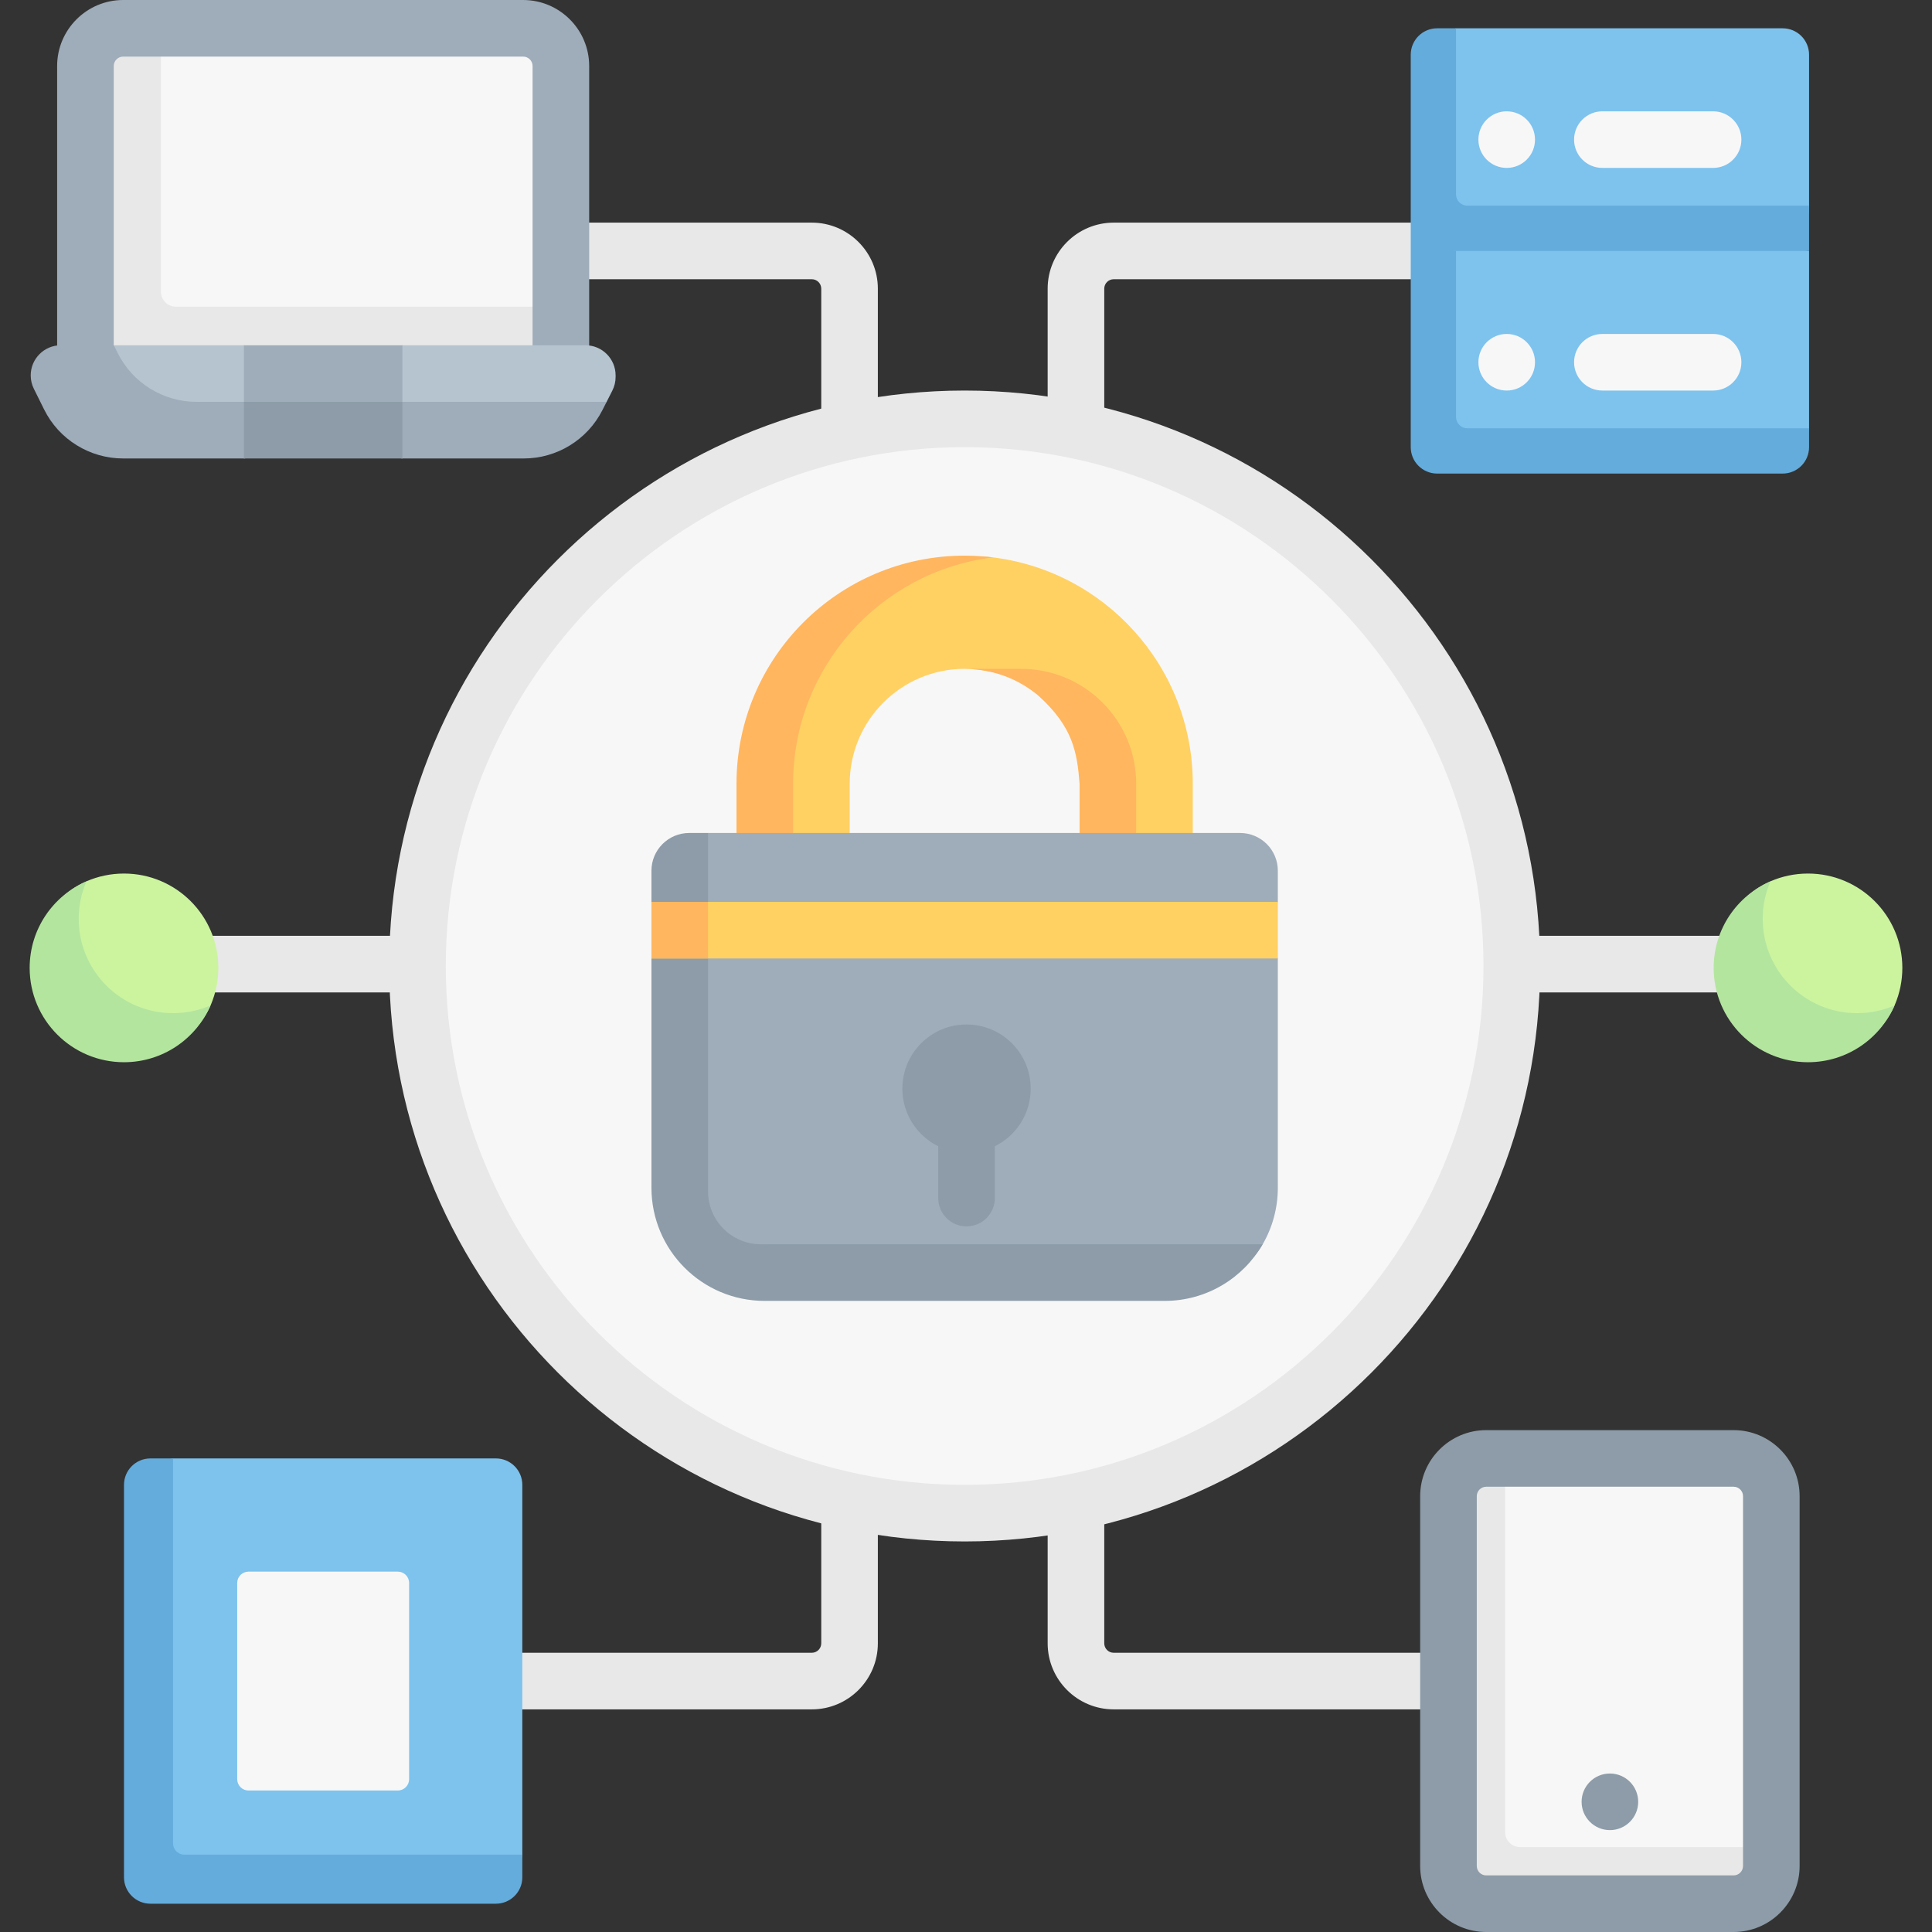 <svg id="Capa_1" enable-background="new 0 0 512 512" height="512" viewBox="0 0 512 512" width="512" xmlns="http://www.w3.org/2000/svg"><rect x="0" y="0" width="512" height="512" fill="#333333" stroke="none"/><g><circle cx="255.64" cy="256" fill="#f8f7f7" r="145"/><g><g><path d="m255.64 408.5c-84.089 0-152.5-68.411-152.5-152.5s68.411-152.5 152.5-152.5 152.5 68.411 152.5 152.5-68.411 152.5-152.5 152.5zm0-290c-75.818 0-137.5 61.683-137.5 137.5s61.682 137.5 137.5 137.5 137.5-61.683 137.5-137.5-61.682-137.5-137.5-137.5z" fill="#e8e8e8"/></g><g><path d="m215.14 453h-92.2c-4.142 0-7.5-3.357-7.5-7.5s3.358-7.5 7.5-7.5h92.2c1.378 0 2.5-1.121 2.5-2.5v-33c0-4.143 3.358-7.5 7.5-7.5s7.5 3.357 7.5 7.5v33c0 9.649-7.851 17.5-17.5 17.5z" fill="#e8e8e8"/></g><g><path d="m399.294 453h-104.154c-9.649 0-17.5-7.851-17.5-17.5v-33c0-4.143 3.358-7.5 7.5-7.5s7.5 3.357 7.5 7.5v33c0 1.379 1.122 2.5 2.5 2.5h104.154c4.142 0 7.5 3.357 7.5 7.5s-3.358 7.5-7.5 7.5z" fill="#e8e8e8"/></g><g><path d="m225.14 117c-4.142 0-7.5-3.357-7.5-7.5v-33c0-1.379-1.122-2.5-2.5-2.5h-81.362c-4.142 0-7.5-3.357-7.5-7.5s3.358-7.5 7.5-7.5h81.362c9.649 0 17.5 7.851 17.5 17.5v33c0 4.143-3.358 7.5-7.5 7.5z" fill="#e8e8e8"/></g><g><path d="m285.14 117c-4.142 0-7.5-3.357-7.5-7.5v-33c0-9.649 7.851-17.5 17.5-17.5h99c4.142 0 7.5 3.357 7.5 7.5s-3.358 7.5-7.5 7.5h-99c-1.378 0-2.5 1.121-2.5 2.5v33c0 4.143-3.358 7.5-7.5 7.5z" fill="#e8e8e8"/></g><g><path d="m109.14 263h-64.537c-4.142 0-7.5-3.357-7.5-7.5s3.358-7.5 7.5-7.5h64.537c4.142 0 7.5 3.357 7.5 7.5s-3.358 7.5-7.5 7.5z" fill="#e8e8e8"/></g><g><path d="m469.419 263h-67.279c-4.142 0-7.5-3.357-7.5-7.5s3.358-7.5 7.5-7.5h67.279c4.142 0 7.5 3.357 7.5 7.5s-3.358 7.5-7.5 7.5z" fill="#e8e8e8"/></g></g><path d="m148.64 101.275v-83.775c0-5.523-4.477-10-10-10h-106c-5.523 0-10 4.477-10 10v83.775z" fill="#f8f7f7"/><path d="m148.64 81.28v20h-126v-83.78c0-5.523 4.477-10 10-10h10v69.78c0 2.209 1.791 4 4 4z" fill="#e8e8e8"/><g><path d="m148.64 108.775h-126c-4.142 0-7.5-3.357-7.5-7.5v-83.775c0-9.649 7.851-17.5 17.5-17.5h106c9.649 0 17.5 7.851 17.5 17.5v83.775c0 4.143-3.358 7.5-7.5 7.5zm-118.5-15h111v-76.275c0-1.379-1.122-2.5-2.5-2.5h-106c-1.378 0-2.5 1.121-2.5 2.5z" fill="#9facba"/></g><path d="m158.638 107.703c-3.987 7.851-12.046 12.797-20.851 12.797h-.148-104c-8.882 0-16.998-5.032-20.947-12.988l-2.721-5.482c-.547-1.103-.268-.404-.268-1.635 0-4.408 3.573-7.981 7.981-7.981l12.486-.914h34.47l21.746 2.839 20.254-2.839h48.519c4.408 0 7.981 3.573 7.981 7.981v.416c0 1.256-.296 2.494-.865 3.614l-1.517 2.988z" fill="#b6c4cf"/><path d="m160.76 106.5-1.12 2.2c-3.99 7.85-12.05 12.8-20.85 12.8h-32.15l-22.19-1.95-19.81 1.95h-32c-4.44 0-8.69-1.26-12.32-3.51-3.64-2.25-6.66-5.5-8.63-9.48l-2.72-5.48c-.55-1.1-.83-2.32-.83-3.55 0-2.2.89-4.2 2.34-5.64 1.44-1.45 3.44-2.34 5.64-2.34h14.05l1 2.01c1.97 3.98 4.99 7.23 8.62 9.48s7.88 3.51 12.32 3.51z" fill="#9facba"/><path d="m106.64 91.5v30l-19.872-3-22.128 3v-30z" fill="#9facba"/><path d="m64.64 106.5h42v15h-42z" fill="#8d9ca8"/><g><path d="m479.42 14.5v40l-1 12h-103.56v-51c0-3.87 3.13-7 7-7l4-1h86.56c3.87 0 7 3.13 7 7z" fill="#7dc3ee"/><path d="m479.42 54.5v12l-58.964 3.839-46.596-3.839v-52c0-3.866 3.134-7 7-7h5v44c0 1.657 1.343 3 3 3z" fill="#64acdc"/><path d="m479.42 66.5v47l-1 4c0 3.87-3.13 7-7 7h-89.56c-3.87 0-7-3.13-7-7v-51z" fill="#7dc3ee"/><path d="m479.42 113.5v5c0 3.866-3.134 7-7 7h-91.56c-3.866 0-7-3.134-7-7v-52l4.321-2.986 7.679 2.986v44c0 1.657 1.343 3 3 3z" fill="#64acdc"/><g><path d="m453.986 44.5h-29.339c-4.142 0-7.5-3.357-7.5-7.5s3.358-7.5 7.5-7.5h29.339c4.142 0 7.5 3.357 7.5 7.5s-3.358 7.5-7.5 7.5z" fill="#f8f7f7"/></g><circle cx="399.294" cy="37" fill="#f8f7f7" r="7.5"/><g><path d="m453.986 103.5h-29.339c-4.142 0-7.5-3.357-7.5-7.5s3.358-7.5 7.5-7.5h29.339c4.142 0 7.5 3.357 7.5 7.5s-3.358 7.5-7.5 7.5z" fill="#f8f7f7"/></g><circle cx="399.294" cy="96" fill="#f8f7f7" r="7.5"/></g><path d="m130.419 503.5h-89.559c-3.866 0-7-3.134-7-7v-102c0-3.866 3.134-7 7-7l5-1h85.559c3.866 0 7 3.134 7 7v98l-1 5c0 3.866-3.134 7-7 7z" fill="#7dc3ee"/><path d="m138.42 491.5v6c0 3.866-3.134 7-7 7h-91.56c-3.866 0-7-3.134-7-7v-104c0-3.866 3.134-7 7-7h6v102c0 1.657 1.343 3 3 3z" fill="#64acdc"/><path d="m62.861 471.5v-52c0-1.657 1.343-3 3-3h39.559c1.657 0 3 1.343 3 3v52c0 1.657-1.343 3-3 3h-39.559c-1.657 0-3-1.343-3-3z" fill="#f8f7f7"/><g><path d="m287.273 231.5v-23.79c0-8.858-4.265-17.469-10.321-23.04-4.577-4.21-11.151-6.416-17.637-7.199-1.205-.146-2.431-.22-3.675-.22-16.795 0-30.459 13.664-30.459 30.46v23.79h-27.164v-23.79c0-33.391 24.233-59.7 57.624-59.7 2.263 0 4.497-.635 6.695-.393 30.24 3.331 53.765 28.965 53.765 60.093v23.79h-28.828z" fill="#ffd163"/><path d="m301.1 207.71v23.79h-15v-23.79c-.653-8.495-1.826-15.135-10.93-23.36-4.664-3.875-11.012-6.974-19.53-7.1h15c16.8 0 30.46 13.66 30.46 30.46z" fill="#ffb65f"/><path d="m263.14 147.72c-29.85 3.68-52.96 29.14-52.96 59.99v23.79h-15v-23.79c0-33.39 27.07-60.46 60.46-60.46 2.54 0 5.04.16 7.5.47z" fill="#ffb65f"/><path d="m184.181 222.174 3.459-1.424h141c5.523 0 10 4.477 10 10v8.25l-2.844 8.037 2.844 6.963v60.75c0 5.467-1.462 10.593-4.018 15.007-5.188 8.963-17.01 12.949-28.111 12.949l-102.881.385c-16.569 0-30-13.431-30-30l.55-80.917c.001-5.523 4.478-10 10.001-10z" fill="#9facba"/><path d="m334.61 329.75c-5.17 8.97-14.86 15-25.97 15h-106c-16.57 0-30-13.43-30-30v-60.75l3.963-7.5-3.963-7.5v-8.25c0-5.52 4.48-10 10-10h5v95c0 7.72 6.28 14 14 14z" fill="#8d9ca8"/><g><path d="m338.64 239v15h-166l2.092-6.523-2.092-8.477z" fill="#ffd163"/></g><g><path d="m172.64 239h15v15h-15z" fill="#ffb65f"/></g><circle cx="256.14" cy="288.5" fill="#8d9ca8" r="17"/><g><path d="m256.14 325c-4.142 0-7.5-3.357-7.5-7.5v-22.5c0-4.143 3.358-7.5 7.5-7.5s7.5 3.357 7.5 7.5v22.5c0 4.143-3.358 7.5-7.5 7.5z" fill="#8d9ca8"/></g></g><g><path d="m455.356 256.5c0-10.274 4.982-19.1 13.842-22.945 3.047-1.322 6.409-2.055 9.942-2.055 13.807 0 25 11.193 25 25 0 3.452-.7 6.74-1.965 9.731-3.795 8.973-12.685 13.503-23.04 13.503-13.807 0-23.779-9.427-23.779-23.234z" fill="#ccf49f"/><path d="m502.08 266.44c-3.84 8.86-12.66 15.06-22.94 15.06-13.81 0-25-11.19-25-25 0-10.28 6.2-19.1 15.06-22.94-1.33 3.04-2.06 6.41-2.06 9.94 0 13.81 11.19 25 25 25 3.53 0 6.9-.73 9.94-2.06z" fill="#b3e59f"/></g><path d="m459.419 504.5h-65.559c-5.523 0-10-4.477-10-10v-98c0-5.523 4.477-10 10-10h65.559c5.523 0 10 4.477 10 10v98c0 5.523-4.477 10-10 10z" fill="#f8f7f7"/><path d="m469.42 489.5v5c0 5.52-4.48 10-10 10h-65.56c-5.52 0-10-4.48-10-10v-98c0-5.52 4.48-10 10-10h5v99c0 2.21 1.79 4 4 4z" fill="#e8e8e8"/><circle cx="426.64" cy="477.5" fill="#8d9ca8" r="7.5"/><g><path d="m459.419 512h-65.559c-9.649 0-17.5-7.851-17.5-17.5v-98c0-9.649 7.851-17.5 17.5-17.5h65.559c9.649 0 17.5 7.851 17.5 17.5v98c0 9.649-7.85 17.5-17.5 17.5zm-65.558-118c-1.378 0-2.5 1.121-2.5 2.5v98c0 1.379 1.122 2.5 2.5 2.5h65.559c1.378 0 2.5-1.121 2.5-2.5v-98c0-1.379-1.122-2.5-2.5-2.5z" fill="#8d9ca8"/></g><g><path d="m9.076 256.5c0-10.274 4.982-19.1 13.842-22.945 3.047-1.322 6.409-2.055 9.942-2.055 13.807 0 25 11.193 25 25 0 3.452-.7 6.74-1.965 9.731-3.795 8.973-12.685 13.503-23.04 13.503-13.807 0-23.779-9.427-23.779-23.234z" fill="#ccf49f"/><path d="m55.8 266.44c-3.84 8.86-12.66 15.06-22.94 15.06-13.81 0-25-11.19-25-25 0-10.28 6.2-19.1 15.06-22.94-1.33 3.04-2.06 6.41-2.06 9.94 0 13.81 11.19 25 25 25 3.53 0 6.9-.73 9.94-2.06z" fill="#b3e59f"/></g></g></svg>
